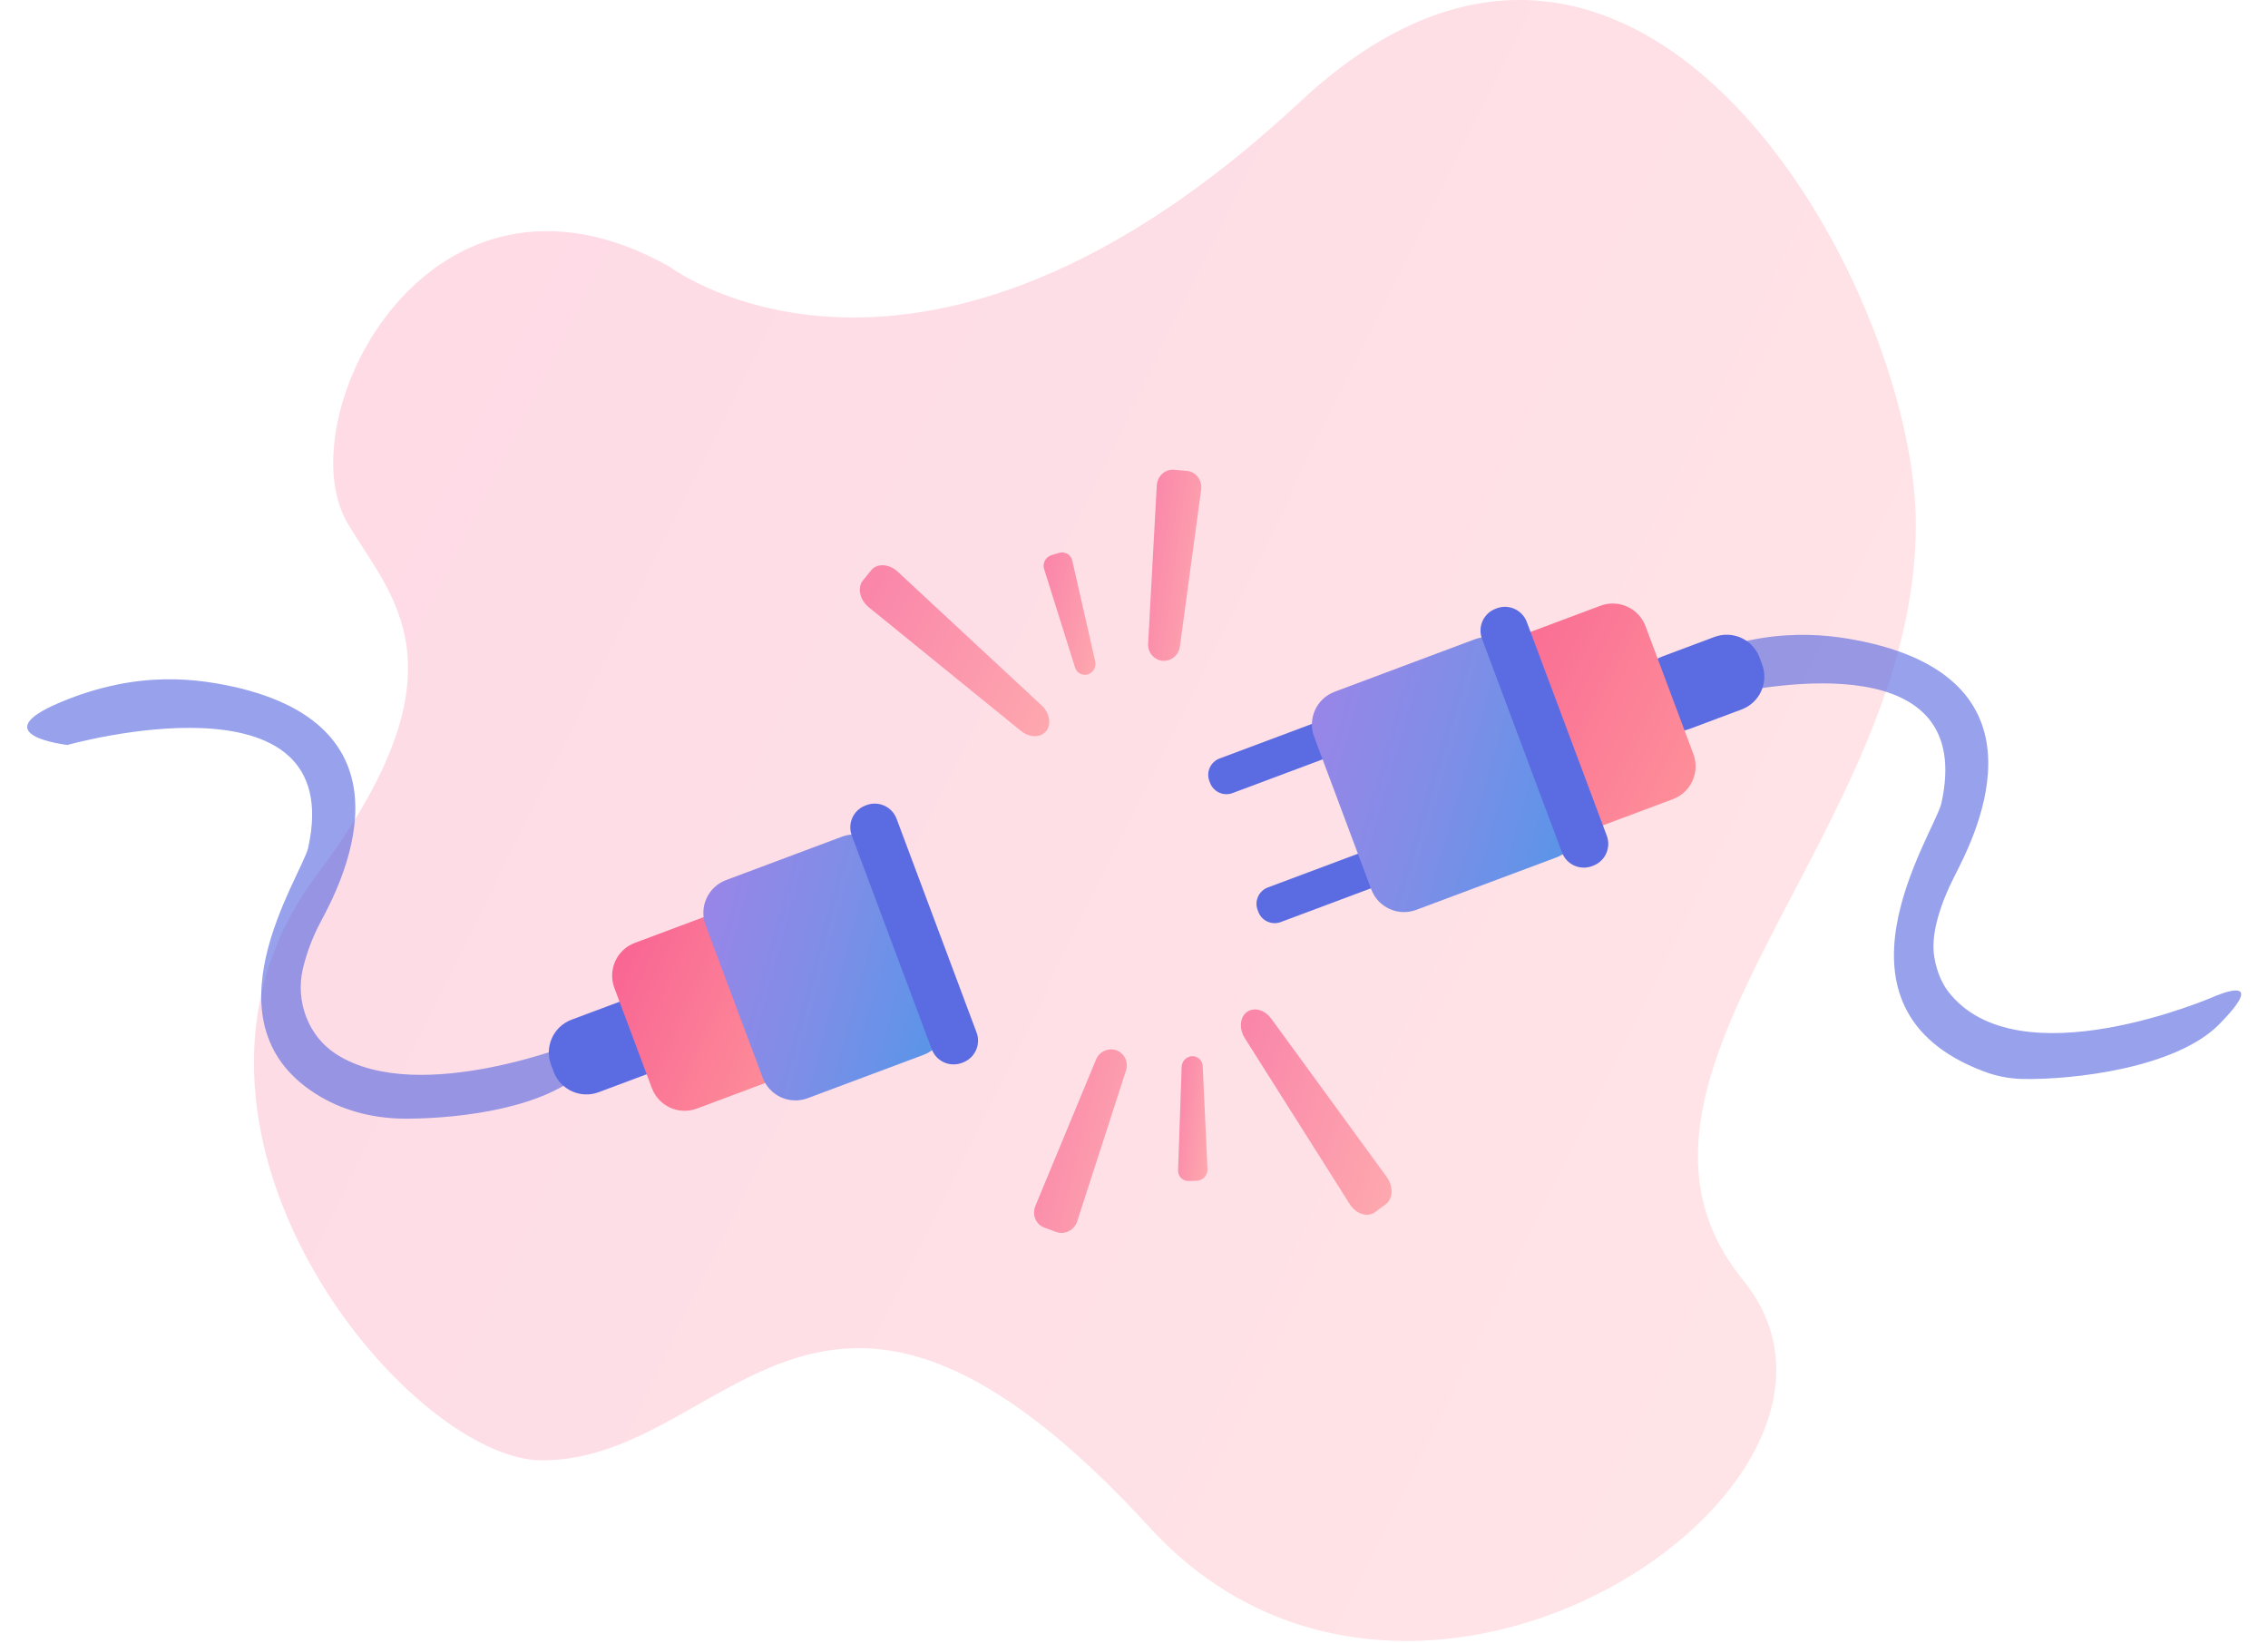 <svg width="417" height="302" viewBox="0 0 417 302" fill="none" xmlns="http://www.w3.org/2000/svg">
<path d="M123.134 49.046C123.134 49.046 169.135 83.954 239.068 18.682C301.175 -39.285 351.887 52.174 352.241 95.972C352.701 152.708 290.134 198.104 320.498 235.368C350.861 272.633 260.282 334.17 211.465 280.914C150.737 214.666 134.286 268.493 99.671 268.493C74.828 268.493 23.823 206.763 58.266 160.839C87.25 122.195 71.443 109.37 63.788 95.972C52.746 76.649 78.969 24.203 123.134 49.046Z" fill="url(#paint0_linear_404_159)" fill-opacity="0.24"/>
<path d="M213.742 121.492C212.975 121.406 212.27 121.027 211.776 120.433C211.285 119.838 211.041 119.077 211.098 118.306L212.688 89.263C212.783 87.528 214.248 86.21 215.91 86.364L218.227 86.578C219.889 86.731 221.08 88.294 220.847 90.017L216.94 118.846C216.851 119.613 216.468 120.317 215.872 120.81C215.276 121.303 214.513 121.547 213.742 121.492Z" fill="url(#paint1_linear_404_159)" fill-opacity="0.72"/>
<path d="M200.011 123.995C199.772 124.066 199.522 124.089 199.274 124.063C199.028 124.035 198.787 123.96 198.569 123.84C198.35 123.722 198.159 123.561 198.002 123.367C197.846 123.174 197.73 122.95 197.659 122.713L191.981 104.646C191.816 104.132 191.862 103.573 192.107 103.094C192.353 102.613 192.779 102.249 193.294 102.084L194.764 101.64C195.016 101.566 195.281 101.546 195.542 101.58C195.802 101.614 196.052 101.701 196.277 101.837C196.503 101.972 196.697 102.153 196.849 102.367C197 102.582 197.106 102.825 197.158 103.083L201.367 121.594C201.485 122.091 201.41 122.615 201.159 123.06C200.907 123.505 200.498 123.839 200.011 123.995Z" fill="url(#paint2_linear_404_159)" fill-opacity="0.72"/>
<path d="M192.35 134.414C191.332 135.675 189.285 135.659 187.71 134.38L159.747 111.66C158.076 110.302 157.584 108.056 158.662 106.72L160.167 104.857C161.247 103.52 163.463 103.63 165.044 105.098L191.504 129.683C192.995 131.066 193.367 133.154 192.35 134.414Z" fill="url(#paint3_linear_404_159)" fill-opacity="0.72"/>
<path d="M205.277 193.098C205.997 193.377 206.581 193.924 206.905 194.624C207.232 195.324 207.272 196.124 207.02 196.853L198.065 224.527C197.53 226.18 195.777 227.079 194.209 226.506L192.022 225.708C190.455 225.135 189.702 223.319 190.367 221.715L201.508 194.84C201.791 194.12 202.34 193.538 203.043 193.213C203.745 192.888 204.544 192.847 205.277 193.098Z" fill="url(#paint4_linear_404_159)" fill-opacity="0.72"/>
<path d="M219.189 194.184C219.437 194.177 219.686 194.22 219.918 194.308C220.15 194.397 220.363 194.531 220.544 194.702C220.724 194.872 220.87 195.078 220.971 195.304C221.072 195.531 221.129 195.776 221.135 196.026L222.011 214.943C222.039 215.483 221.854 216.01 221.492 216.411C221.132 216.814 220.626 217.056 220.089 217.085L218.553 217.139C218.29 217.145 218.029 217.098 217.786 216.998C217.542 216.898 217.323 216.75 217.139 216.561C216.957 216.373 216.814 216.149 216.722 215.902C216.632 215.656 216.592 215.394 216.606 215.132L217.265 196.161C217.279 195.649 217.485 195.162 217.841 194.796C218.198 194.429 218.679 194.212 219.189 194.184Z" fill="url(#paint5_linear_404_159)" fill-opacity="0.72"/>
<path d="M229.257 186.067C230.563 185.108 232.537 185.646 233.733 187.285L254.968 216.393C256.235 218.132 256.139 220.428 254.754 221.446L252.823 222.863C251.438 223.88 249.322 223.208 248.168 221.384L228.863 190.858C227.779 189.14 227.952 187.026 229.257 186.067Z" fill="url(#paint6_linear_404_159)" fill-opacity="0.72"/>
<g filter="url(#filter0_d_404_159)">
<path d="M307.812 126.188C310.285 127.107 312.986 127.169 315.557 126.577C326.328 124.106 363.365 117.559 356.93 146.259C355.528 151.953 333.837 183.843 364.727 195.482C366.991 196.347 369.384 196.818 371.807 196.877C381.318 197.073 400.165 194.827 408.053 186.798C417.583 177.098 407.172 181.698 407.172 181.698C407.172 181.698 370.946 197.506 358.149 180.734C356.726 178.868 355.819 176.157 355.56 173.824C355.109 169.779 356.905 164.434 359.265 159.779C362.459 153.48 377.791 125.146 344.501 116.893C336.832 115.066 325.694 113.427 311.333 119.473C302.955 123 304.811 125.073 307.812 126.188Z" fill="#5B6BE1" fill-opacity="0.63"/>
<path d="M315.227 115.61L305.586 119.22C302.258 120.466 300.569 124.173 301.815 127.501L302.293 128.779C303.539 132.107 307.246 133.795 310.574 132.55L320.218 128.941C323.545 127.696 325.234 123.988 323.988 120.659L323.51 119.382C322.265 116.053 318.557 114.365 315.227 115.61Z" fill="#5B6BE1"/>
<path d="M256.038 126.053L224.24 137.955C222.574 138.577 221.73 140.431 222.354 142.095L222.479 142.43C223.101 144.094 224.955 144.939 226.621 144.317L258.419 132.415C260.084 131.791 260.929 129.937 260.305 128.273L260.179 127.938C259.557 126.274 257.703 125.43 256.038 126.053Z" fill="#5B6BE1"/>
<path d="M264.912 149.766L233.112 161.667C231.448 162.29 230.604 164.144 231.228 165.808L231.352 166.143C231.975 167.807 233.829 168.652 235.493 168.028L267.293 156.128C268.957 155.504 269.801 153.65 269.179 151.986L269.053 151.651C268.431 149.987 266.576 149.143 264.912 149.766Z" fill="#5B6BE1"/>
<path d="M294.271 109.871L268.498 119.516C265.169 120.761 263.481 124.471 264.726 127.799L273.527 151.309C274.773 154.637 278.48 156.325 281.808 155.08L307.582 145.435C310.91 144.189 312.598 140.482 311.353 137.152L302.553 113.642C301.308 110.314 297.6 108.625 294.271 109.871Z" fill="url(#paint7_linear_404_159)"/>
<path d="M271.166 116.038L245.392 125.684C242.064 126.93 240.376 130.638 241.621 133.967L252.12 162.016C253.365 165.344 257.073 167.032 260.401 165.786L286.175 156.142C289.502 154.896 291.191 151.188 289.945 147.859L279.447 119.81C278.201 116.481 274.494 114.792 271.166 116.038Z" fill="url(#paint8_linear_404_159)"/>
<path d="M275.199 110.346L274.997 110.421C272.778 111.251 271.652 113.724 272.482 115.943L287.19 155.238C288.02 157.456 290.491 158.582 292.71 157.752L292.912 157.675C295.132 156.845 296.257 154.373 295.426 152.155L280.721 112.86C279.89 110.641 277.418 109.515 275.199 110.346Z" fill="#5B6BE1"/>
</g>
<g filter="url(#filter1_d_404_159)">
<path d="M12.402 135.467C12.402 135.467 64.162 120.921 56.647 154.435C55.342 159.738 36.556 187.041 58.933 200.15C63.738 202.964 69.283 204.212 74.851 204.183C84.834 204.13 100.661 202.209 107.771 194.973C117.3 185.273 106.89 189.872 106.89 189.872C106.89 189.872 77.163 202.1 61.87 192.353C56.648 189.025 54.281 182.581 55.699 176.552C56.424 173.558 57.527 170.668 58.983 167.953C62.309 161.724 77.51 133.321 44.22 125.067C36.551 123.241 25.413 121.602 11.051 127.647C-3.311 133.695 12.402 135.467 12.402 135.467Z" fill="#5B6BE1" fill-opacity="0.63"/>
<path d="M114.729 182.373L105.087 185.982C101.758 187.228 100.07 190.936 101.316 194.265L101.794 195.541C103.039 198.871 106.748 200.559 110.076 199.312L119.718 195.704C123.047 194.458 124.735 190.75 123.489 187.421L123.011 186.145C121.766 182.815 118.058 181.127 114.729 182.373Z" fill="#5B6BE1"/>
<path d="M131.021 166.509L116.731 171.857C113.402 173.103 111.714 176.811 112.96 180.14L119.85 198.55C121.096 201.88 124.804 203.568 128.133 202.322L142.423 196.974C145.751 195.728 147.439 192.02 146.194 188.691L139.303 170.281C138.057 166.951 134.349 165.263 131.021 166.509Z" fill="url(#paint9_linear_404_159)"/>
<path d="M154.812 152.333L133.501 160.31C130.173 161.555 128.485 165.263 129.73 168.592L140.228 196.641C141.474 199.971 145.182 201.659 148.51 200.413L169.821 192.437C173.15 191.192 174.838 187.484 173.593 184.154L163.094 156.105C161.849 152.776 158.141 151.088 154.812 152.333Z" fill="url(#paint10_linear_404_159)"/>
<path d="M159.327 146.525L159.125 146.6C156.905 147.43 155.78 149.903 156.61 152.122L171.316 191.417C172.146 193.635 174.619 194.761 176.838 193.931L177.04 193.854C179.258 193.024 180.385 190.553 179.554 188.333L164.847 149.039C164.017 146.821 161.545 145.695 159.327 146.525Z" fill="#5B6BE1"/>
</g>
<defs>
<filter id="filter0_d_404_159" x="217.664" y="106.471" width="198.891" height="96.396" filterUnits="userSpaceOnUse" color-interpolation-filters="sRGB">
<feFlood flood-opacity="0" result="BackgroundImageFix"/>
<feColorMatrix in="SourceAlpha" type="matrix" values="0 0 0 0 0 0 0 0 0 0 0 0 0 0 0 0 0 0 127 0" result="hardAlpha"/>
<feOffset dy="1.495"/>
<feGaussianBlur stdDeviation="2.242"/>
<feComposite in2="hardAlpha" operator="out"/>
<feColorMatrix type="matrix" values="0 0 0 0 0.506 0 0 0 0 0.576 0 0 0 0 0.659 0 0 0 0.363 0"/>
<feBlend mode="normal" in2="BackgroundImageFix" result="effect1_dropShadow_404_159"/>
<feBlend mode="normal" in="SourceGraphic" in2="effect1_dropShadow_404_159" result="shape"/>
</filter>
<filter id="filter1_d_404_159" x="0.516" y="120.405" width="183.796" height="89.757" filterUnits="userSpaceOnUse" color-interpolation-filters="sRGB">
<feFlood flood-opacity="0" result="BackgroundImageFix"/>
<feColorMatrix in="SourceAlpha" type="matrix" values="0 0 0 0 0 0 0 0 0 0 0 0 0 0 0 0 0 0 127 0" result="hardAlpha"/>
<feOffset dy="1.495"/>
<feGaussianBlur stdDeviation="2.242"/>
<feComposite in2="hardAlpha" operator="out"/>
<feColorMatrix type="matrix" values="0 0 0 0 0.506 0 0 0 0 0.576 0 0 0 0 0.659 0 0 0 0.363 0"/>
<feBlend mode="normal" in2="BackgroundImageFix" result="effect1_dropShadow_404_159"/>
<feBlend mode="normal" in="SourceGraphic" in2="effect1_dropShadow_404_159" result="shape"/>
</filter>
<linearGradient id="paint0_linear_404_159" x1="7.774" y1="-36.694" x2="465.209" y2="188.664" gradientUnits="userSpaceOnUse">
<stop stop-color="#F75A92"/>
<stop offset="1" stop-color="#FF9A9A"/>
</linearGradient>
<linearGradient id="paint1_linear_404_159" x1="209.843" y1="82.077" x2="227.722" y2="84.498" gradientUnits="userSpaceOnUse">
<stop stop-color="#F75A92"/>
<stop offset="1" stop-color="#FF9A9A"/>
</linearGradient>
<linearGradient id="paint2_linear_404_159" x1="190.669" y1="98.826" x2="207.69" y2="102.335" gradientUnits="userSpaceOnUse">
<stop stop-color="#F75A92"/>
<stop offset="1" stop-color="#FF9A9A"/>
</linearGradient>
<linearGradient id="paint3_linear_404_159" x1="153.654" y1="100.099" x2="203.862" y2="127.168" gradientUnits="userSpaceOnUse">
<stop stop-color="#F75A92"/>
<stop offset="1" stop-color="#FF9A9A"/>
</linearGradient>
<linearGradient id="paint4_linear_404_159" x1="187.952" y1="188.831" x2="217.878" y2="196.19" gradientUnits="userSpaceOnUse">
<stop stop-color="#F75A92"/>
<stop offset="1" stop-color="#FF9A9A"/>
</linearGradient>
<linearGradient id="paint5_linear_404_159" x1="215.914" y1="191.392" x2="225.85" y2="192.531" gradientUnits="userSpaceOnUse">
<stop stop-color="#F75A92"/>
<stop offset="1" stop-color="#FF9A9A"/>
</linearGradient>
<linearGradient id="paint6_linear_404_159" x1="224.623" y1="181.001" x2="270.341" y2="197.326" gradientUnits="userSpaceOnUse">
<stop stop-color="#F75A92"/>
<stop offset="1" stop-color="#FF9A9A"/>
</linearGradient>
<linearGradient id="paint7_linear_404_159" x1="258.274" y1="103.863" x2="328.809" y2="139.231" gradientUnits="userSpaceOnUse">
<stop stop-color="#F75A92"/>
<stop offset="1" stop-color="#FF9A9A"/>
</linearGradient>
<linearGradient id="paint8_linear_404_159" x1="233.84" y1="115.628" x2="309.098" y2="137.315" gradientUnits="userSpaceOnUse">
<stop stop-color="#A282E8"/>
<stop offset="0.484" stop-color="#7E8EE7"/>
<stop offset="1" stop-color="#4499E9"/>
</linearGradient>
<linearGradient id="paint9_linear_404_159" x1="108.212" y1="161.643" x2="160.812" y2="185.428" gradientUnits="userSpaceOnUse">
<stop stop-color="#F75A92"/>
<stop offset="1" stop-color="#FF9A9A"/>
</linearGradient>
<linearGradient id="paint10_linear_404_159" x1="122.618" y1="151.923" x2="191.658" y2="170.629" gradientUnits="userSpaceOnUse">
<stop stop-color="#A282E8"/>
<stop offset="0.484" stop-color="#7E8EE7"/>
<stop offset="1" stop-color="#4499E9"/>
</linearGradient>
</defs>
</svg>
